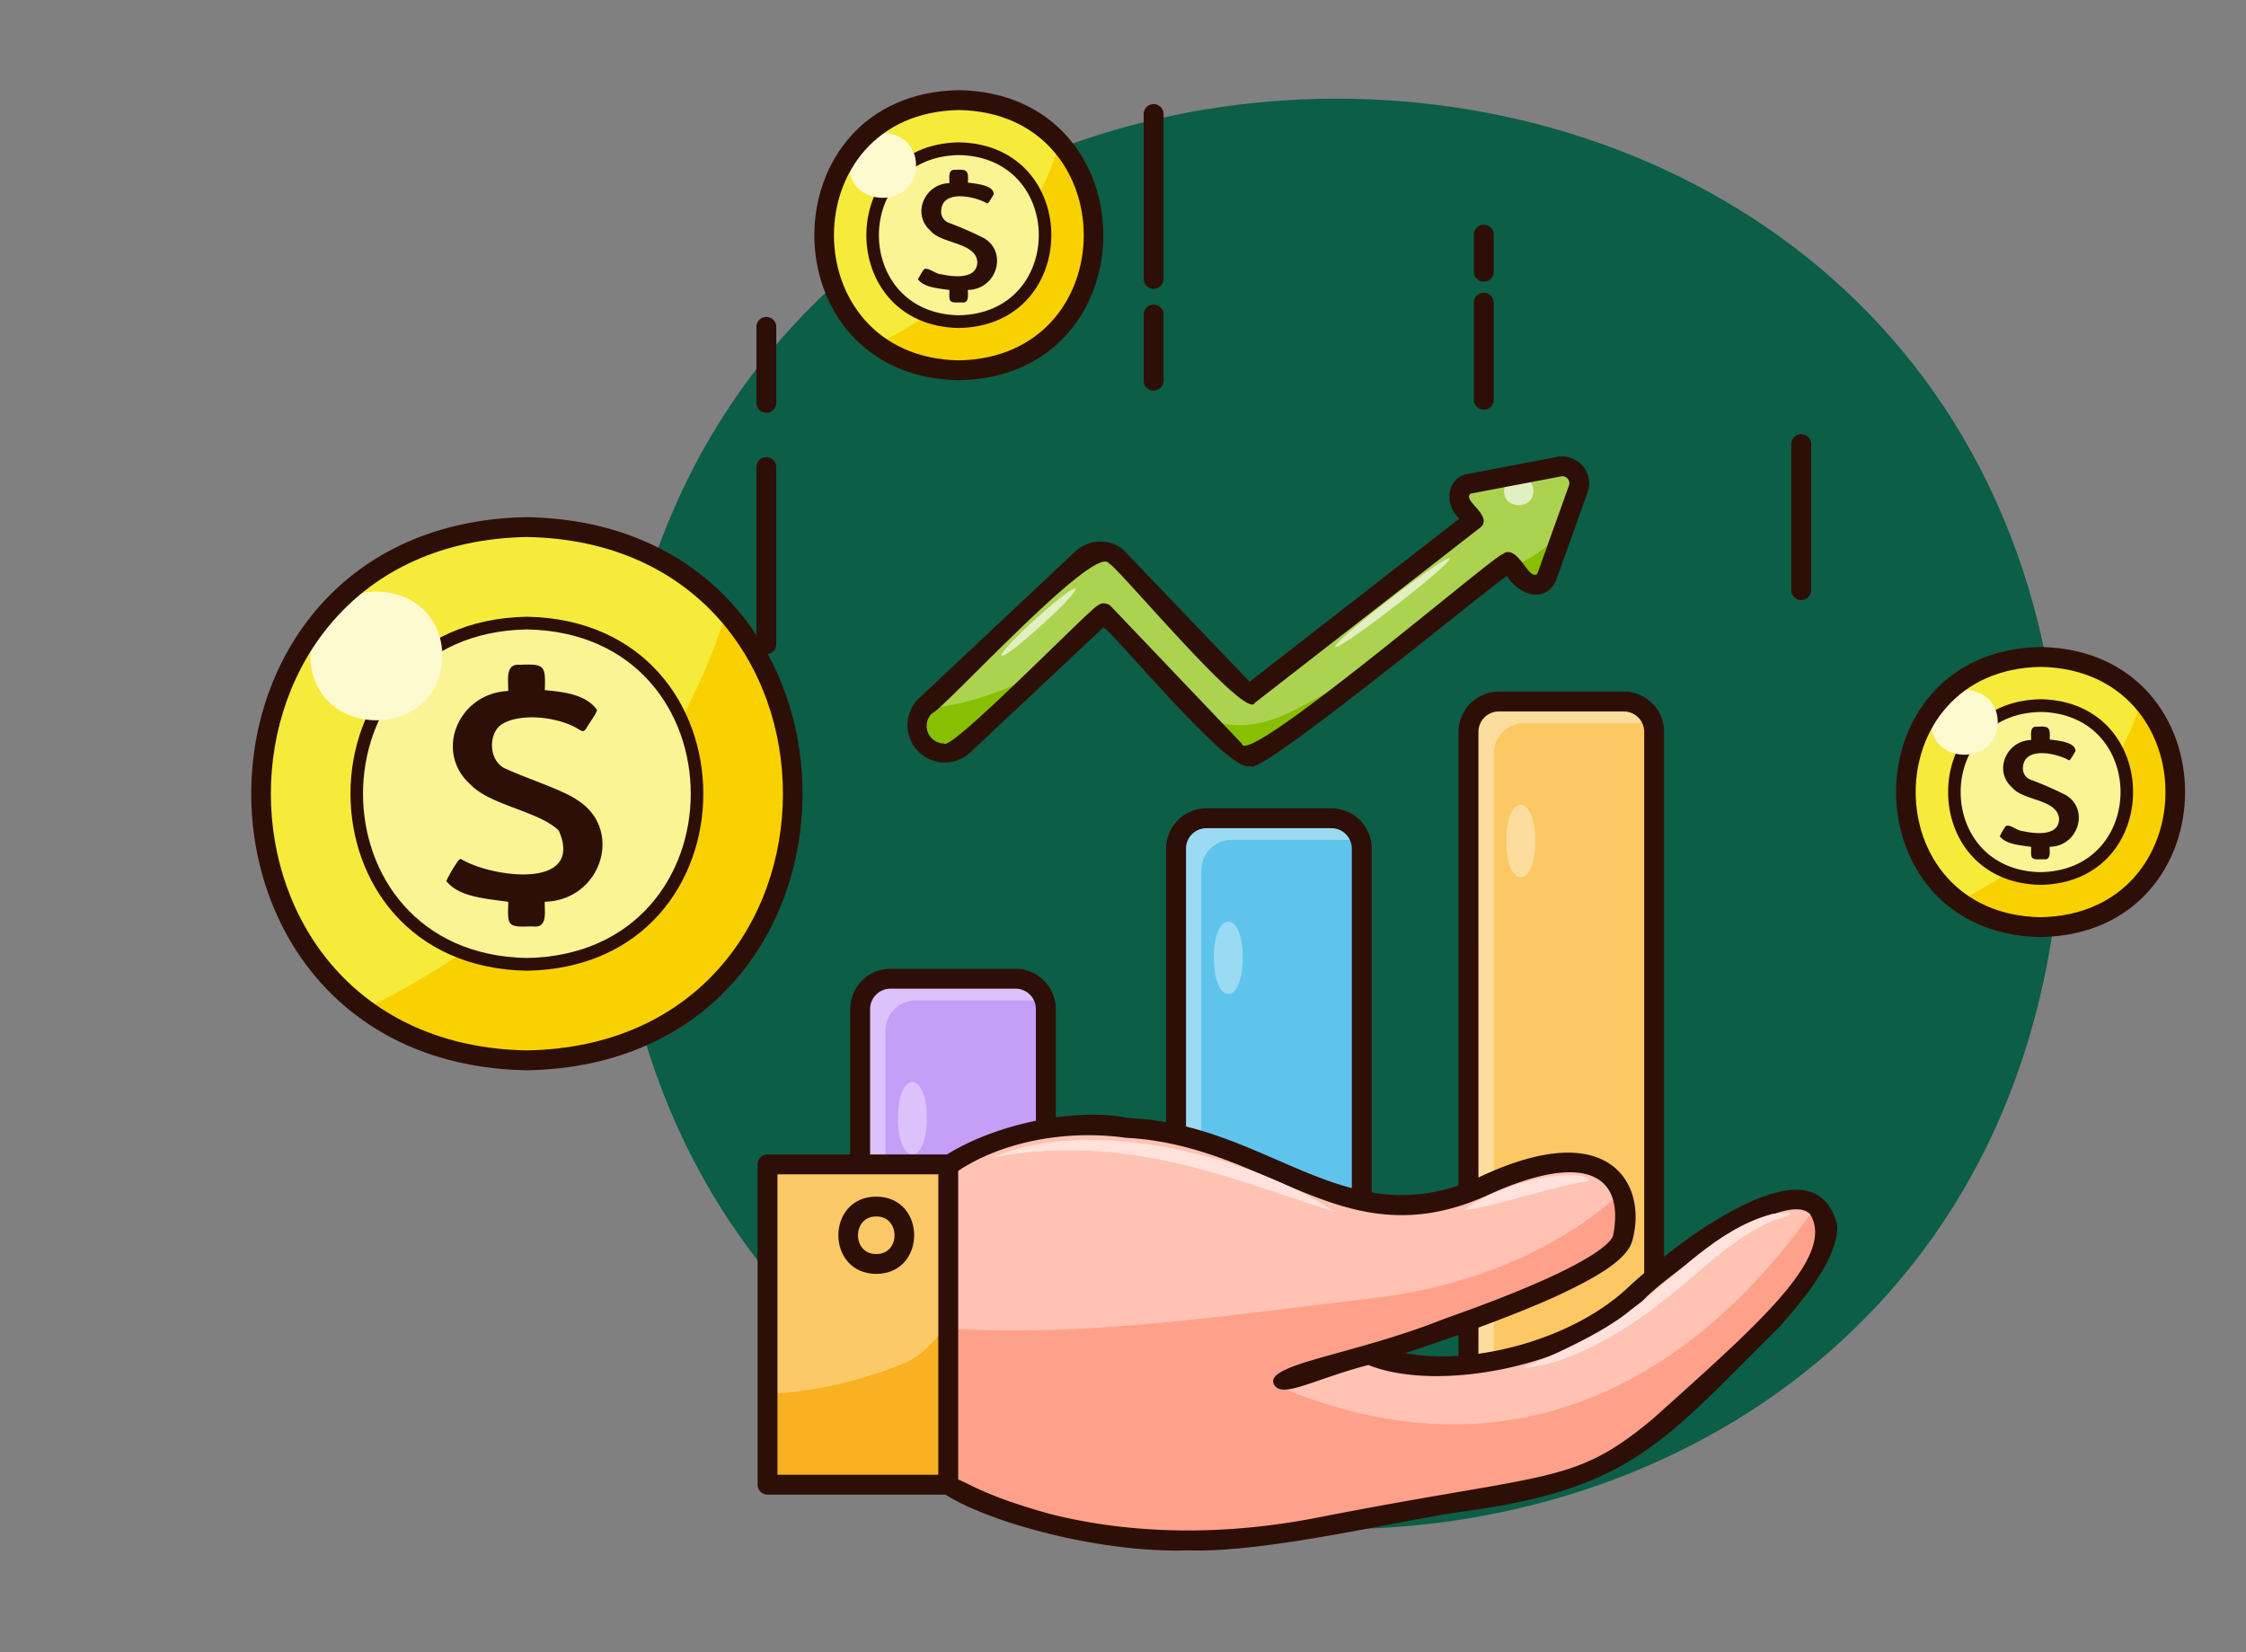 <svg xmlns="http://www.w3.org/2000/svg" xmlns:xlink="http://www.w3.org/1999/xlink" width="295" height="217" viewBox="0 0 295 217">
  <rect x="0" y="0" width="295" height="217" fill="#808080" stroke="none"/>
  <defs>
    <clipPath id="clip-path">
      <rect id="Rectangle_377781" data-name="Rectangle 377781" width="295" height="217" transform="translate(180 14924.744)" fill="#fff" stroke="#707070" stroke-width="1"/>
    </clipPath>
  </defs>
  <g id="Mask_Group_154290" data-name="Mask Group 154290" transform="translate(-180 -14924.744)" clip-path="url(#clip-path)">
    <g id="Group_1072481" data-name="Group 1072481" transform="translate(33 -100.426)">
      <path id="Path_610058" data-name="Path 610058" d="M190.621,280.77c-2.14,125.285-188.5,125.266-190.621,0,2.14-125.281,188.5-125.262,190.621,0" transform="translate(227.252 14851.315)" fill="#0c5e46"/>
      <path id="Path_610059" data-name="Path 610059" d="M127.436,603.344H103.05V554.817a3.979,3.979,0,0,1,3.979-3.979h16.427a3.979,3.979,0,0,1,3.979,3.979Z" transform="translate(156.928 14602.896)" fill="#c59ef8"/>
      <path id="Path_610060" data-name="Path 610060" d="M122.475,598.277c-.006,6.355-3.788,6.355-3.793,0s3.788-6.355,3.793,0" transform="translate(146.261 14573.775)" fill="#dbc2fb"/>
      <path id="Path_610061" data-name="Path 610061" d="M106.369,557.662a3.979,3.979,0,0,1,3.979-3.979h16.427a3.974,3.974,0,0,1,.5.035,3.979,3.979,0,0,0-3.822-2.88H107.029a3.979,3.979,0,0,0-3.979,3.979v48.526h3.319Z" transform="translate(156.928 14602.896)" fill="#dbc2fb"/>
      <path id="Path_610062" data-name="Path 610062" d="M124.629,601.843H100.243a1.306,1.306,0,0,1-1.306-1.306V552.011a5.291,5.291,0,0,1,5.285-5.286H120.65a5.291,5.291,0,0,1,5.285,5.286v48.526a1.306,1.306,0,0,1-1.306,1.306m-23.08-2.612h21.774v-47.22a2.676,2.676,0,0,0-2.673-2.673H104.222a2.676,2.676,0,0,0-2.673,2.673Z" transform="translate(159.736 14605.703)" fill="#2e0f07"/>
      <path id="Path_610063" data-name="Path 610063" d="M258.085,558.045H233.7V488.437a3.979,3.979,0,0,1,3.979-3.979h16.427a3.98,3.98,0,0,1,3.98,3.979Z" transform="translate(67.771 14648.195)" fill="#5fc4ec"/>
      <path id="Path_610064" data-name="Path 610064" d="M253.124,531.9c-.006,6.355-3.788,6.355-3.793,0s3.788-6.355,3.793,0" transform="translate(57.104 14619.074)" fill="#9bdaf3"/>
      <path id="Path_610065" data-name="Path 610065" d="M237.017,491.282A3.979,3.979,0,0,1,241,487.3h16.427a3.979,3.979,0,0,1,.5.035,3.979,3.979,0,0,0-3.822-2.88H237.677a3.979,3.979,0,0,0-3.979,3.979v69.607h3.319Z" transform="translate(67.772 14648.195)" fill="#9bdaf3"/>
      <path id="Path_610066" data-name="Path 610066" d="M255.277,556.544H230.891a1.306,1.306,0,0,1-1.306-1.306V485.631a5.292,5.292,0,0,1,5.285-5.286H251.3a5.292,5.292,0,0,1,5.286,5.286v69.607a1.306,1.306,0,0,1-1.306,1.306m-23.08-2.612h21.774v-68.3a2.676,2.676,0,0,0-2.673-2.673H234.87a2.676,2.676,0,0,0-2.673,2.673Z" transform="translate(70.578 14651.003)" fill="#2e0f07"/>
      <path id="Path_610067" data-name="Path 610067" d="M379.028,525.1H354.642V440.16a3.979,3.979,0,0,1,3.979-3.979h16.427a3.979,3.979,0,0,1,3.979,3.979Z" transform="translate(-14.763 14681.141)" fill="#fbc864"/>
      <path id="Path_610068" data-name="Path 610068" d="M374.067,483.621c-.006,6.356-3.788,6.355-3.793,0s3.788-6.355,3.793,0" transform="translate(-25.43 14652.02)" fill="#fcdd9e"/>
      <path id="Path_610069" data-name="Path 610069" d="M357.961,443.006a3.979,3.979,0,0,1,3.979-3.979h16.427a3.989,3.989,0,0,1,.5.035,3.979,3.979,0,0,0-3.822-2.88H358.62a3.979,3.979,0,0,0-3.979,3.979V525.1h3.32Z" transform="translate(-14.762 14681.14)" fill="#fcdd9e"/>
      <path id="Path_610070" data-name="Path 610070" d="M376.221,523.6H351.835a1.306,1.306,0,0,1-1.306-1.306V437.354a5.291,5.291,0,0,1,5.285-5.285h16.427a5.291,5.291,0,0,1,5.285,5.285v84.939a1.306,1.306,0,0,1-1.306,1.306m-23.08-2.612h21.774V437.354a2.676,2.676,0,0,0-2.673-2.673H355.814a2.676,2.676,0,0,0-2.673,2.673Z" transform="translate(-11.956 14683.947)" fill="#2e0f07"/>
      <path id="Path_610071" data-name="Path 610071" d="M210.889,338.89l-11.912,2.27c-2.7.885-.743,3.437.56,4.772l-29.548,22.982-17.518-18.292a3.591,3.591,0,0,0-4.389.411l-20.589,19.341a3.591,3.591,0,0,0,4.917,5.234l18.555-17.43c26.894,27.256,10.943,23.36,53.17-6.725,1.155,1.481,3.5,4.737,5.03,1.875l4.148-11.592a2.235,2.235,0,0,0-2.423-2.847" transform="translate(141.021 14747.557)" fill="#acd350"/>
      <path id="Path_610072" data-name="Path 610072" d="M373.21,345.174c.037,2.467-3.884,2.467-3.847,0-.037-2.467,3.884-2.467,3.847,0" transform="translate(-24.809 14744.508)" fill="#e2efc2"/>
      <path id="Path_610073" data-name="Path 610073" d="M166.742,394.306c-6.436,5.858-7.214,5-.754-.831,6.436-5.858,7.214-5,.754.831" transform="translate(117.033 14713.008)" fill="#e2efc2"/>
      <path id="Path_610074" data-name="Path 610074" d="M307.364,383.191c-10.011,7.759-10.721,6.843-.687-.888,10.011-7.759,10.721-6.843.687.888" transform="translate(22.87 14721.583)" fill="#e2efc2"/>
      <path id="Path_610075" data-name="Path 610075" d="M127.155,427.52a3.619,3.619,0,0,0,2.8,5.839c2.093.648,11.88-10.3,13.453-11.3a36.268,36.268,0,0,1-16.253,5.464" transform="translate(141.018 14690.779)" fill="#87bf02"/>
      <path id="Path_610076" data-name="Path 610076" d="M375.145,368.877a23.458,23.458,0,0,1-2.3,1.16l1.277,1.534q.4-.384.788-.779-.39.4-.788.779a1.851,1.851,0,0,0,3.249-.262l2.184-6.1a18.821,18.821,0,0,1-4.406,3.673" transform="translate(-27.183 14729.577)" fill="#87bf02"/>
      <path id="Path_610077" data-name="Path 610077" d="M245.232,431.527l4.152,4.357a3.591,3.591,0,0,0,4.134-.194l12.3-9.566c-7.3,2.579-12.093,8.553-20.586,5.4" transform="translate(59.901 14688.004)" fill="#87bf02"/>
      <path id="Path_610078" data-name="Path 610078" d="M167.39,375.394c-2.378,1.451-17.644-17.156-19.279-18.18L130.5,373.756a4.9,4.9,0,0,1-6.706-7.138l20.589-19.341a4.829,4.829,0,0,1,6.226-.362l16.7,17.441,27.552-21.429c-1.99-1.7-1.758-5.327,1.064-5.854l11.912-2.269a3.538,3.538,0,0,1,3.9,4.57l-4.148,11.592c-1.358,3.229-4.989,2.013-6.454-.509-.782.2-33.5,27.221-33.747,24.938m-1.1-2.9c.449,3.3,33.468-25.028,34.246-24.879,1.44-1.2,2.784,1.6,3.6,2.347.335.386.839.5,1,.118l4.148-11.592a.931.931,0,0,0-.949-1.124l-11.912,2.269c-.4.105-.364.616-.053,1.006.6.889,2.627,2.429,1.17,3.515l-29.548,22.982c-1.083,2.534-18.306-18.244-19.143-18.293-1.66-2.948-21.875,19.3-23.261,19.673a2.3,2.3,0,0,0,1.566,3.95c.649,1.358,19.414-17.9,20.119-18.049a1.3,1.3,0,0,1,1.839.051Zm41.8-36.412h0Z" transform="translate(143.823 14750.361)" fill="#2e0f07"/>
      <path id="Path_610079" data-name="Path 610079" d="M166.475,645.068s42.816-12.061,44.625-18.694-2.412-14.473-18.694-6.633-24.121-5.427-46.434-7.839-28.946,10.854-28.946,10.854l-2.412,35.579,7.9.431s18.034,11.63,48.789,5.6,33.77-4.221,44.625-13.267c33.827-26.181,23.858-41.7-3.016-17.488-7.568,8.094-25.858,11.563-34.372,8.443" transform="translate(149.037 14561.425)" fill="#ffc2b3"/>
      <path id="Path_610080" data-name="Path 610080" d="M236.482,641.135c-17.127,24.492-41.351,35.8-70.129,23.877,4.13-1.224,8.159-3.051,12.419-3.959-.206-.275-12.07,3.01-12.3,2.959,1.2-1.771,51.865-10.979,44.415-24.644-8.792,7.952-20.524,12.386-32.224,13.8-21.005,2.438-42.01,5.934-62.648,3.4l-1.4,20.712c14.044-1.386,15.976,12.314,56.686,6.031,30.755-6.031,33.77-4.222,44.624-13.267,10.823-9.02,27.04-24.633,20.558-28.908" transform="translate(149.037 14542.482)" fill="#ffa18a"/>
      <path id="Path_610081" data-name="Path 610081" d="M151.2,664.3c-11.265.4-26.029-3.586-31.9-7.341-.42-.187-8.393-.064-8.473-.851a1.306,1.306,0,0,1-.325-.954c.26-.668,2.127-35.458,2.547-36.074,4.174-9.27,21.637-13.428,30.255-11.569,18.554.744,28.451,15.556,45.726,7.961,10.443-5.029,15.651-3.575,18.18-1.469,2.5,2.078,3.393,5.764,2.341,9.622-.538,1.974-3.137,3.994-8.428,6.552-4.835,2.411-14.544,5.991-21.407,8.219,8.894,1.7,22.2-1.781,29.506-8.847a86.054,86.054,0,0,1,9.42-7.427c8.359-5.439,15.934-8,17.81-.572.2,3.155-2.329,7.591-7.738,13.564-15.036,14.886-19.336,21.229-41.892,24.154-8.888,1.343-25.739,5.4-35.625,5.033m-38-10.29c10.39.007,5.379,1.462,19.818,5.493,7.468,1.909,19.641,3.543,35.223.488,7.539-1.478,13.419-2.487,18.143-3.3,14.518-2.491,17.968-3.083,25.9-9.691,13.474-12.13,24.042-21.184,20.639-26.84-3.495-3.7-20.515,9.415-21.93,11.313-8.537,8.686-26.915,12.173-36.107,8.481-7.315,1.893-11.64,4.658-12.473,2.374-.747-2.585,10.828-3.778,22.468-8.451,19.675-6.92,21.931-10.125,22.154-10.942,1.632-8.482-4.349-10.942-16.867-5.113-18.688,8.193-28.051-6.7-47.141-7.716-10.977-1.523-22.91,2.195-27.522,9.936l-2.3,33.967" transform="translate(151.844 14564.517)" fill="#2e0f07"/>
      <rect id="Rectangle_377778" data-name="Rectangle 377778" width="23.735" height="42.074" transform="translate(247.812 15178.118)" fill="#fbc967"/>
      <path id="Path_610082" data-name="Path 610082" d="M82.135,698.566a55.435,55.435,0,0,1-17.4,3.837v11.881H88.474V692.963c-1.68,2.436-3.61,4.6-6.339,5.6" transform="translate(183.073 14505.907)" fill="#f9b122"/>
      <path id="Path_610083" data-name="Path 610083" d="M85.667,668.191H61.932a1.306,1.306,0,0,1-1.306-1.306V624.811a1.306,1.306,0,0,1,1.306-1.306H85.667a1.306,1.306,0,0,1,1.306,1.306v42.073a1.306,1.306,0,0,1-1.306,1.306m-22.429-2.612H84.361V626.117H63.238Z" transform="translate(185.88 14553.308)" fill="#2e0f07"/>
      <path id="Path_610084" data-name="Path 610084" d="M99.008,651.108c-6.638-.035-6.637-10.119,0-10.153,6.637.035,6.637,10.119,0,10.153m0-7.541c-3.2-.044-3.2,4.973,0,4.929,3.2.044,3.2-4.973,0-4.929" transform="translate(163.084 14541.399)" fill="#2e0f07"/>
      <path id="Path_610085" data-name="Path 610085" d="M157.549,619.816c13.236-5.673,34.239-.04,45.068,7.143-15-4.822-27.685-10.353-45.068-7.143" transform="translate(119.737 14557.408)" fill="#ffe2db"/>
      <path id="Path_610086" data-name="Path 610086" d="M352.7,636.665c3.039-2.42,10.709-5.182,15.529-4.453.35.047,1.45.47.641.711-4.813.683-12.159,3.373-16.17,3.742" transform="translate(-13.435 14547.446)" fill="#ffe2db"/>
      <path id="Path_610087" data-name="Path 610087" d="M377.132,668.043c3.8-1.586,10.638-4.593,14.255-7.672,5.957-4.362,11.133-10.566,18.549-12.553,3.071-.345,3.115.052.212.817-5.517,2.3-9.977,7.088-14.556,10.581-4.682,3.806-12.662,8.626-18.46,8.827" transform="translate(-30.111 14536.801)" fill="#ffe2db"/>
      <path id="Path_610088" data-name="Path 610088" d="M123.238,205.693c-.4,23.327-35.5,23.323-35.9,0,.4-23.326,35.5-23.323,35.9,0" transform="translate(167.651 14850.368)" fill="#f6eb3a"/>
      <path id="Path_610089" data-name="Path 610089" d="M134.167,205.51c-3.5,11.6-12.831,20.83-23.89,26.27,17.219,12.5,38.355-10.469,23.89-26.27" transform="translate(151.997 14838.556)" fill="#fad100"/>
      <path id="Path_610090" data-name="Path 610090" d="M130.661,219.226c-.256,14.929-22.722,14.927-22.976,0,.256-14.928,22.722-14.926,22.976,0" transform="translate(153.765 14836.835)" fill="#faf495"/>
      <path id="Path_610091" data-name="Path 610091" d="M117.757,229.276c-16.2-.289-16.195-24.1,0-24.388,16.2.289,16.194,24.1,0,24.388m0-22.716c-14,.25-14,20.8,0,21.044,14-.25,14-20.8,0-21.044" transform="translate(155.182 14838.979)" fill="#2e0f07"/>
      <path id="Path_610092" data-name="Path 610092" d="M107.261,205.248c-.025,5.685-8.769,5.684-8.793,0,.025-5.684,8.769-5.684,8.793,0" transform="translate(160.056 14841.644)" fill="#fdfad0"/>
      <path id="Path_610093" data-name="Path 610093" d="M131.266,233.467c-.292-.225-.152-1.134-.183-1.475-1.893-.241-3.342-.4-4.12-1.385a10.472,10.472,0,0,1,.751-1.284c.451-.459,1.579.624,2.324.612,1.716.389,4.728.662,4.719-1.655-.245-2.572-4.747-2.325-6.15-4.064-2.485-2.139-.825-6.165,2.476-6.251.038-.628-.246-1.845.771-1.746,1.61-.1,1.755.1,1.664,1.685,1.084.121,3.459.343,3.39,1.545-.141.154-.631,1.18-.853,1.184-1.631-.959-5.986-1.894-6.049,1.023a1.552,1.552,0,0,0,.995,1.515,45.132,45.132,0,0,1,4.679,2.047c3.109,1.917,1.579,6.731-2.162,6.773-.032.627.232,1.753-.771,1.645-.349-.026-1.243.1-1.482-.171" transform="translate(140.61 14831.262)" fill="#2e0f07"/>
      <path id="Path_610094" data-name="Path 610094" d="M103.075,221.4c-25.308-.452-25.3-37.657,0-38.106,25.307.452,25.3,37.657,0,38.106m0-35.494c-21.875.391-21.871,32.494,0,32.882,21.874-.391,21.871-32.494,0-32.882" transform="translate(169.864 14853.718)" fill="#2e0f07"/>
      <path id="Path_610095" data-name="Path 610095" d="M467.212,215.06c-.4,23.327-35.5,23.323-35.9,0,.4-23.326,35.5-23.323,35.9,0" transform="translate(-34.242 14914.149)" fill="#f6eb3a"/>
      <path id="Path_610096" data-name="Path 610096" d="M478.142,214.877c-3.5,11.6-12.831,20.83-23.89,26.27,17.219,12.5,38.355-10.469,23.89-26.27" transform="translate(-49.896 14902.338)" fill="#fad100"/>
      <path id="Path_610097" data-name="Path 610097" d="M474.637,228.593c-.256,14.929-22.722,14.927-22.976,0,.256-14.928,22.722-14.926,22.976,0" transform="translate(-48.128 14900.617)" fill="#faf495"/>
      <path id="Path_610098" data-name="Path 610098" d="M461.733,238.642c-16.2-.289-16.195-24.1,0-24.388,16.2.29,16.194,24.1,0,24.388m0-22.716c-14,.25-14,20.8,0,21.044,14-.25,14-20.8,0-21.044" transform="translate(-46.712 14902.764)" fill="#2e0f07"/>
      <path id="Path_610099" data-name="Path 610099" d="M451.236,214.615c-.025,5.685-8.769,5.684-8.793,0,.025-5.684,8.769-5.684,8.793,0" transform="translate(-41.838 14905.427)" fill="#fdfad0"/>
      <path id="Path_610100" data-name="Path 610100" d="M475.243,242.834c-.292-.225-.152-1.134-.183-1.475-1.893-.241-3.342-.4-4.12-1.385a10.468,10.468,0,0,1,.751-1.284c.451-.459,1.579.624,2.324.612,1.716.389,4.729.662,4.719-1.655-.245-2.572-4.747-2.325-6.15-4.064-2.485-2.139-.825-6.165,2.476-6.251.038-.628-.246-1.845.771-1.746,1.61-.1,1.755.1,1.664,1.685,1.084.121,3.459.343,3.39,1.545-.141.154-.631,1.18-.853,1.184-1.631-.959-5.986-1.894-6.049,1.023a1.552,1.552,0,0,0,.995,1.515,45.129,45.129,0,0,1,4.679,2.047c3.109,1.917,1.579,6.731-2.162,6.773-.032.627.232,1.753-.771,1.645-.349-.026-1.243.1-1.482-.171" transform="translate(-61.284 14895.044)" fill="#2e0f07"/>
      <path id="Path_610101" data-name="Path 610101" d="M447.051,230.763c-25.308-.452-25.3-37.657,0-38.106,25.307.452,25.3,37.658,0,38.106m0-35.494c-21.875.391-21.872,32.494,0,32.881,21.874-.391,21.871-32.494,0-32.881" transform="translate(-32.03 14917.501)" fill="#2e0f07"/>
      <path id="Path_610102" data-name="Path 610102" d="M298.754,40.211c-.789,46.038-70.07,46.03-70.852,0,.789-46.036,70.07-46.029,70.852,0" transform="translate(-47.123 15089.219)" fill="#f6eb3a"/>
      <path id="Path_610103" data-name="Path 610103" d="M320.325,39.848c-6.9,22.885-25.323,41.111-47.15,51.847,33.983,24.667,75.7-20.662,47.15-51.847" transform="translate(-78.019 15065.905)" fill="#fad100"/>
      <path id="Path_610104" data-name="Path 610104" d="M313.405,66.919c-.5,29.464-44.845,29.46-45.345,0,.5-29.463,44.845-29.458,45.345,0" transform="translate(-74.528 15062.512)" fill="#faf495"/>
      <path id="Path_610105" data-name="Path 610105" d="M289.662,87.688c-30.9-.552-30.892-45.956,0-46.5,30.9.552,30.891,45.956,0,46.5m0-44.832c-28.7.513-28.7,42.652,0,43.16,28.7-.513,28.695-42.652,0-43.16" transform="translate(-73.457 15064.994)" fill="#2e0f07"/>
      <path id="Path_610106" data-name="Path 610106" d="M267.223,39.239c-.193,11.277-17.164,11.275-17.355,0,.193-11.276,17.163-11.274,17.355,0" transform="translate(-62.113 15072.093)" fill="#fdfad0"/>
      <path id="Path_610107" data-name="Path 610107" d="M314.6,95.049c-.576-.444-.3-2.238-.361-2.911-3.737-.476-6.6-.8-8.132-2.732a20.809,20.809,0,0,1,1.482-2.535c.16-.238.307-.357.441-.357,3.963,2.434,16.258,4.124,12.858-3.723-2.6-2.553-8.958-3.309-11.537-6-4.935-4.306-1.65-12.072,4.887-12.336.074-1.24-.486-3.641,1.522-3.445,3.28-.145,3.411.1,3.285,3.327,2.586.244,5.374.569,6.85,2.574.075.34-1.265,2.139-1.4,2.456-.329.464-.464.427-.921.158-2.534-1.643-7.641-2.29-10.195-.693-1.86,1.271-1.7,5.065.7,5.9,2.33,1.107,7.317,2.7,9.233,4.04,6.164,3.884,3.157,13.174-4.266,13.367-.064,1.237.457,3.461-1.522,3.247-.688-.051-2.454.19-2.924-.336" transform="translate(-100.493 15051.486)" fill="#2e0f07"/>
      <path id="Path_610108" data-name="Path 610108" d="M261.655,72.662C213.379,71.8,213.387.855,261.657,0c48.275.862,48.267,71.807,0,72.662m0-70.05c-44.844.8-44.836,66.643,0,67.438,44.842-.8,44.835-66.643,0-67.438" transform="translate(-45.451 15093.099)" fill="#2e0f07"/>
      <path id="Path_610109" data-name="Path 610109" d="M221.608,283.307A1.306,1.306,0,0,1,220.3,282v-8.678a1.306,1.306,0,1,1,2.612,0V282a1.306,1.306,0,0,1-1.306,1.306" transform="translate(76.914 14793.17)" fill="#2e0f07"/>
      <path id="Path_610110" data-name="Path 610110" d="M221.608,213.325a1.306,1.306,0,0,1-1.307-1.306V190.366a1.306,1.306,0,1,1,2.612,0v21.652a1.306,1.306,0,0,1-1.306,1.306" transform="translate(76.914 14849.781)" fill="#2e0f07"/>
      <path id="Path_610111" data-name="Path 610111" d="M358.147,282.447a1.306,1.306,0,0,1-1.306-1.306V268.4a1.306,1.306,0,1,1,2.612,0v12.744a1.306,1.306,0,0,1-1.306,1.306" transform="translate(-16.263 14796.531)" fill="#2e0f07"/>
      <path id="Path_610112" data-name="Path 610112" d="M358.147,246.432a1.306,1.306,0,0,1-1.306-1.306v-4.87a1.306,1.306,0,0,1,2.612,0v4.87a1.306,1.306,0,0,1-1.306,1.306" transform="translate(-16.263 14815.735)" fill="#2e0f07"/>
      <path id="Path_610113" data-name="Path 610113" d="M489.435,347.392a1.306,1.306,0,0,1-1.306-1.306V326.906a1.306,1.306,0,0,1,2.612,0v19.179a1.306,1.306,0,0,1-1.306,1.306" transform="translate(-105.857 14756.604)" fill="#2e0f07"/>
      <path id="Path_610114" data-name="Path 610114" d="M61.436,360.986a1.306,1.306,0,0,1-1.306-1.306V336.408a1.306,1.306,0,1,1,2.612,0V359.68a1.306,1.306,0,0,1-1.306,1.306" transform="translate(186.218 14750.119)" fill="#2e0f07"/>
      <path id="Path_610115" data-name="Path 610115" d="M61.436,289.681a1.306,1.306,0,0,1-1.306-1.306V278.4a1.306,1.306,0,1,1,2.612,0v9.976a1.306,1.306,0,0,1-1.306,1.306" transform="translate(186.218 14789.706)" fill="#2e0f07"/>
    </g>
  </g>
</svg>
